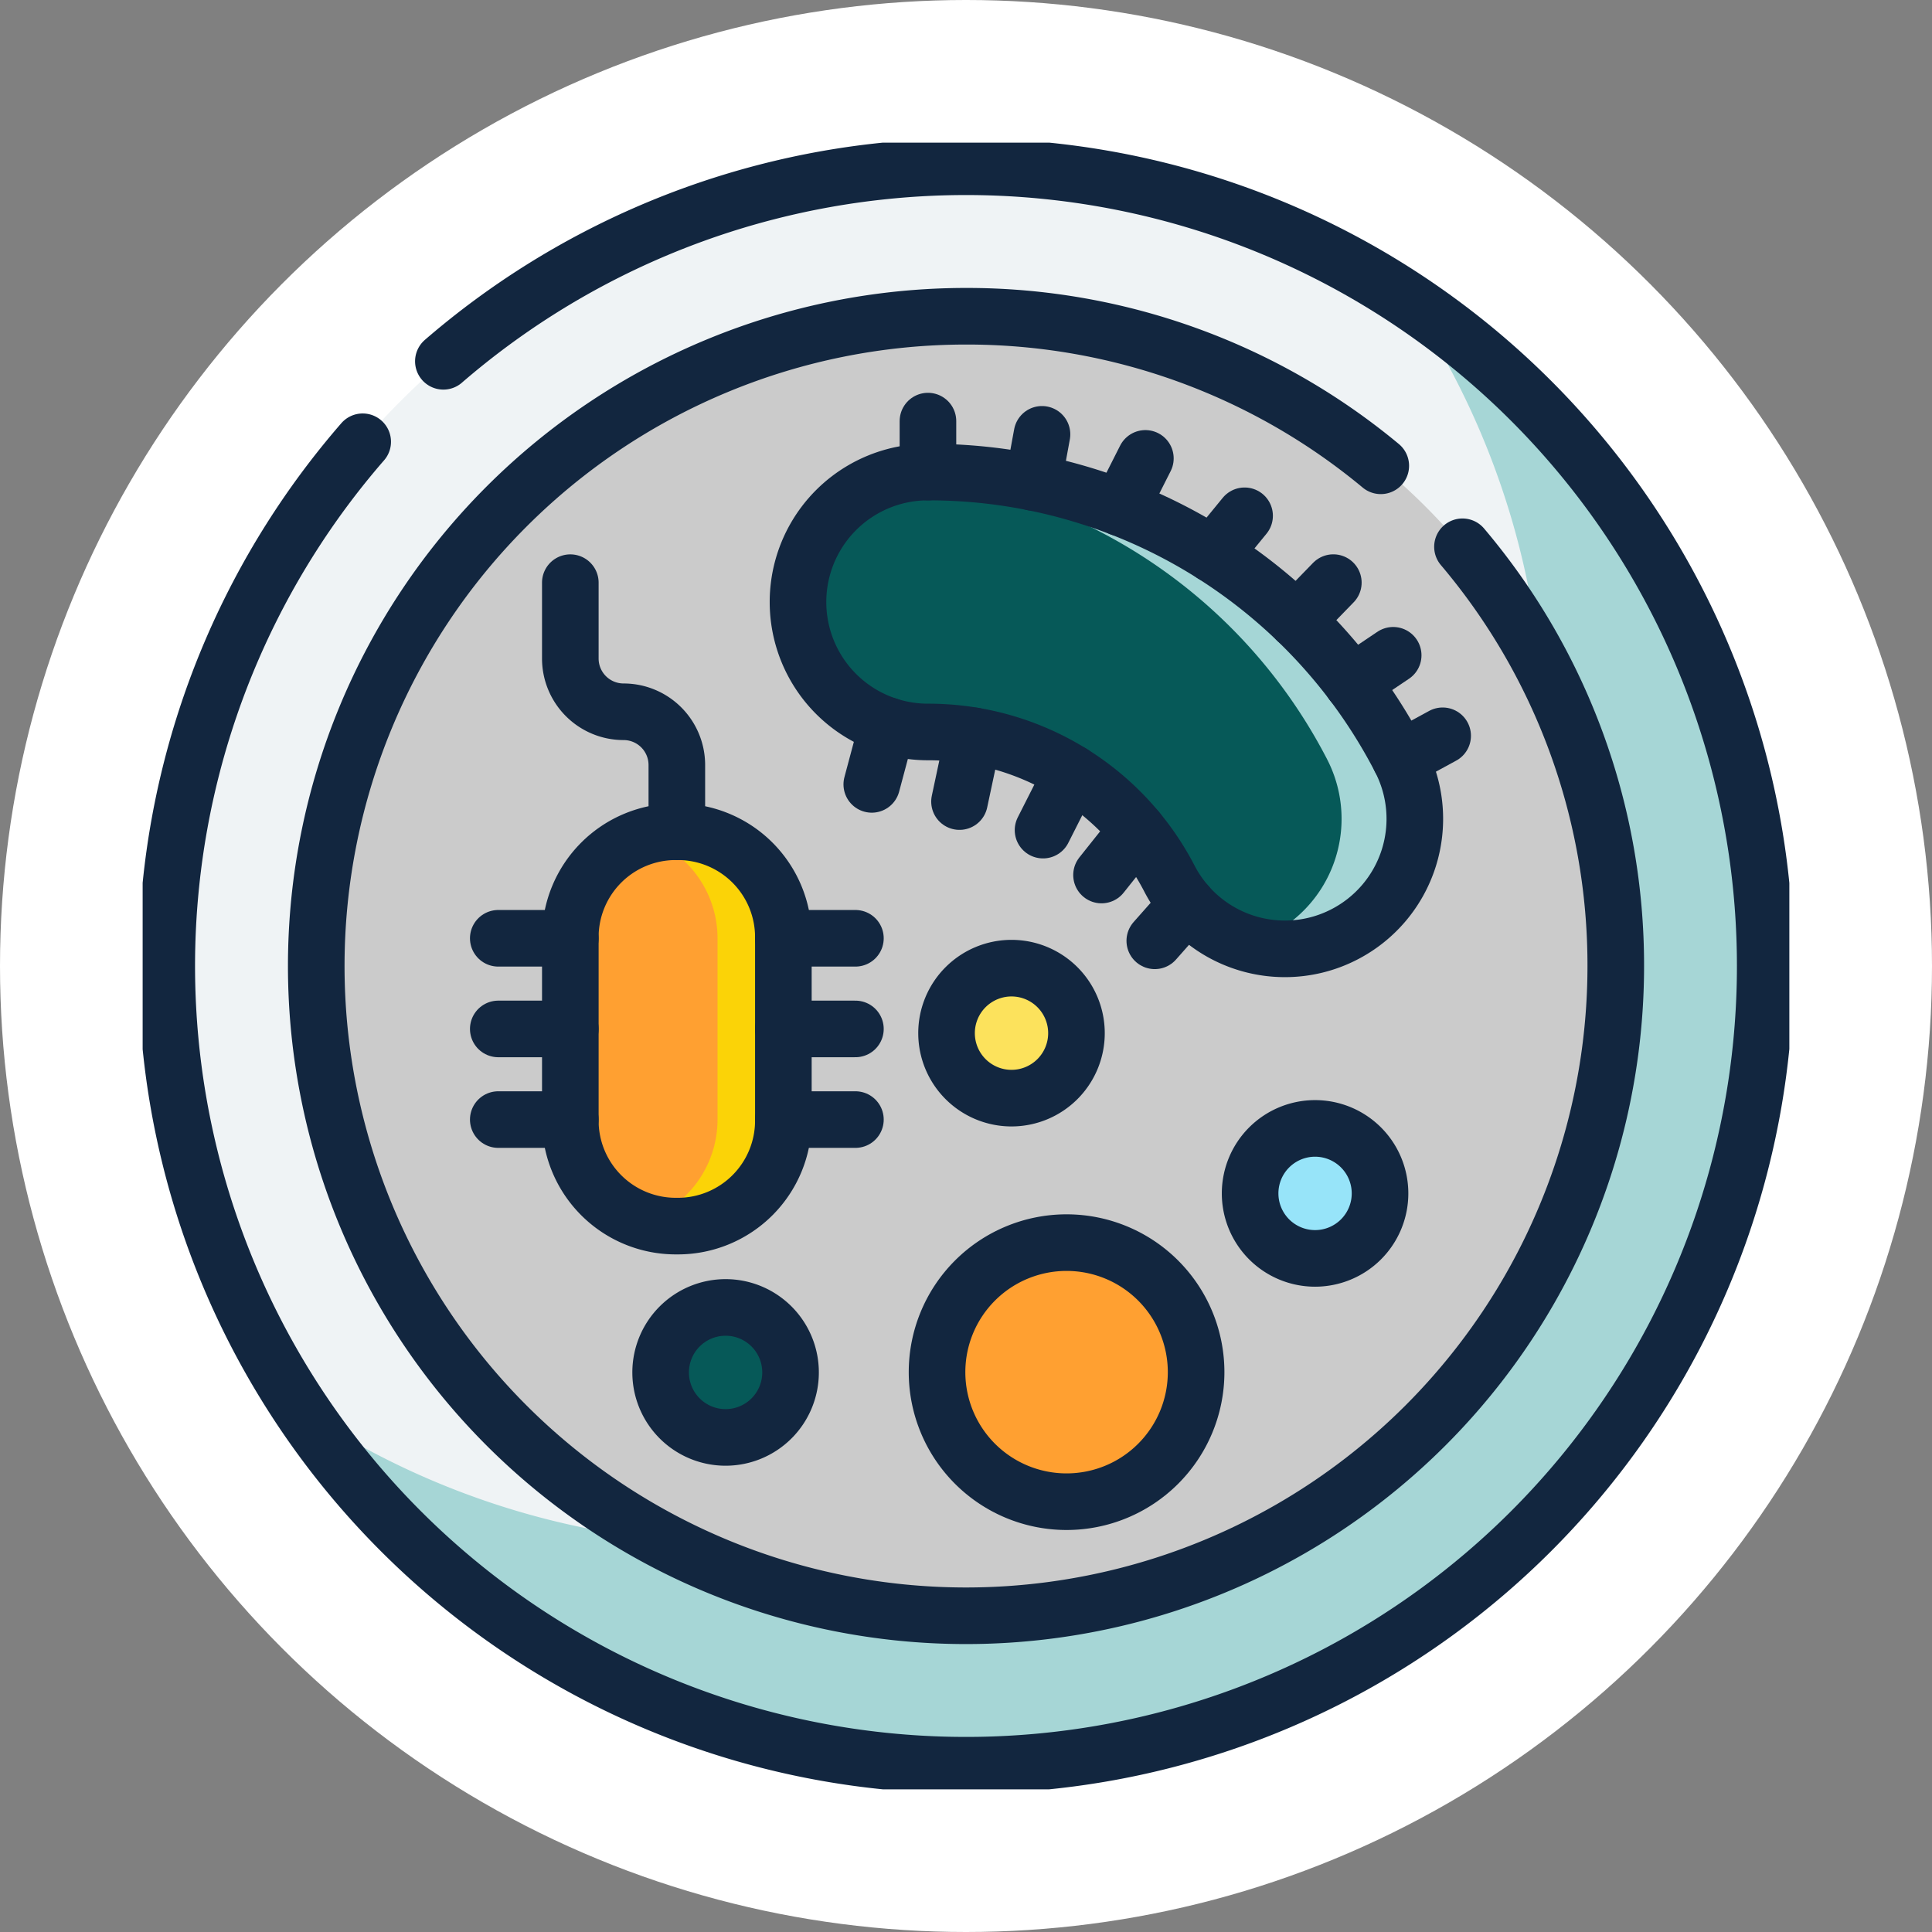 <svg xmlns="http://www.w3.org/2000/svg" xmlns:xlink="http://www.w3.org/1999/xlink" width="190" height="190" viewBox="0 0 190 190">
  <rect x="0" y="0" width="190" height="190" fill="#808080" stroke="none"/>
  <defs>
    <clipPath id="clip-path">
      <circle id="Elipse_8399" data-name="Elipse 8399" cx="95" cy="95" r="95" fill="#fff"/>
    </clipPath>
    <clipPath id="clip-path-2">
      <path id="path684" d="M0-190H161.943V-28.057H0Z" transform="translate(0 190)"/>
    </clipPath>
  </defs>
  <g id="Grupo_1036340" data-name="Grupo 1036340" transform="translate(-1136 -6695.123)">
    <g id="Grupo_1029802" data-name="Grupo 1029802" transform="translate(1136 6695.123)">
      <circle id="Elipse_8399-2" data-name="Elipse 8399" cx="95" cy="95" r="95" fill="#fff"/>
    </g>
    <g id="Grupo_1033368" data-name="Grupo 1033368" transform="translate(1136 6695.123)">
      <g id="Enmascarar_grupo_1026477" data-name="Enmascarar grupo 1026477" clip-path="url(#clip-path)">
        <g id="g678" transform="translate(14.028 14.028)">
          <g id="g680">
            <g id="g682" clip-path="url(#clip-path-2)">
              <g id="g688" transform="translate(2.372 2.372)">
                <path id="path690" d="M-27.235-13.617a78.6,78.6,0,0,1-78.6,78.6,78.6,78.6,0,0,1-78.6-78.6,78.6,78.6,0,0,1,78.6-78.6,78.6,78.6,0,0,1,78.6,78.6" transform="translate(184.434 92.217)" fill="#eff3f5"/>
              </g>
              <g id="g692" transform="translate(15.583 15.583)">
                <path id="path694" d="M-18.886,0A78.23,78.23,0,0,1-5.675,43.622a78.6,78.6,0,0,1-78.6,78.6A78.226,78.226,0,0,1-127.9,109.011a78.52,78.52,0,0,0,65.389,34.977,78.6,78.6,0,0,0,78.6-78.6A78.521,78.521,0,0,0-18.886,0" transform="translate(127.897)" fill="#a6d6d6"/>
              </g>
              <g id="g696" transform="translate(17.07 17.07)">
                <path id="path698" d="M-22.142-11.071a63.9,63.9,0,0,1-63.9,63.9,63.9,63.9,0,0,1-63.9-63.9,63.9,63.9,0,0,1,63.9-63.9,63.9,63.9,0,0,1,63.9,63.9" transform="translate(149.946 74.973)" fill="#cbcbcb"/>
              </g>
              <g id="g700" transform="translate(64.449 32.396)">
                <path id="path702" d="M-8.3-8.123a12.78,12.78,0,0,1-11.35-6.887A26.7,26.7,0,0,0-43.41-29.451a12.78,12.78,0,0,1-12.78-12.78A12.78,12.78,0,0,1-43.41-55.012,52.179,52.179,0,0,1,3.031-26.8,12.781,12.781,0,0,1-2.412-9.567,12.728,12.728,0,0,1-8.3-8.123" transform="translate(56.191 55.012)" fill="#065958"/>
              </g>
              <g id="g704" transform="translate(74.842 32.396)">
                <path id="path706" d="M-8.46-4.887A52.179,52.179,0,0,0-54.9-33.1a12.831,12.831,0,0,0-2.388.226A52.157,52.157,0,0,1-15.665-4.887a12.78,12.78,0,0,1-5.444,17.235,12.852,12.852,0,0,1-2.285.92,12.814,12.814,0,0,0,3.605.524A12.729,12.729,0,0,0-13.9,12.348,12.78,12.78,0,0,0-8.46-4.887" transform="translate(57.289 33.097)" fill="#a5d6d6"/>
              </g>
              <g id="g708" transform="translate(78.124 108.176)">
                <path id="path710" d="M-4.414-2.207A12.739,12.739,0,0,1-17.153,10.532,12.739,12.739,0,0,1-29.892-2.207,12.739,12.739,0,0,1-17.153-14.946,12.739,12.739,0,0,1-4.414-2.207" transform="translate(29.892 14.946)" fill="#ffa031"/>
              </g>
              <g id="g712" transform="translate(86.071 116.123)">
                <path id="path714" d="M-1.661-.83A4.792,4.792,0,0,1-6.453,3.962,4.792,4.792,0,0,1-11.246-.83,4.792,4.792,0,0,1-6.453-5.623,4.792,4.792,0,0,1-1.661-.83" transform="translate(11.246 5.623)" fill="#ffa031"/>
              </g>
              <g id="g716" transform="translate(108.908 96.947)">
                <path id="path718" d="M-2.214-1.107A6.39,6.39,0,0,1-8.6,5.283a6.39,6.39,0,0,1-6.39-6.39A6.39,6.39,0,0,1-8.6-7.5a6.39,6.39,0,0,1,6.39,6.39" transform="translate(14.995 7.497)" fill="#97e4f9"/>
              </g>
              <g id="g720" transform="translate(50.938 114.552)">
                <path id="path722" d="M-2.214-1.107A6.39,6.39,0,0,1-8.6,5.283a6.39,6.39,0,0,1-6.39-6.39A6.39,6.39,0,0,1-8.6-7.5a6.39,6.39,0,0,1,6.39,6.39" transform="translate(14.994 7.498)" fill="#065958"/>
              </g>
              <g id="g724" transform="translate(79.055 81.187)">
                <path id="path726" d="M-2.214-1.107A6.39,6.39,0,0,1-8.6,5.283a6.39,6.39,0,0,1-6.39-6.39A6.39,6.39,0,0,1-8.6-7.5a6.39,6.39,0,0,1,6.39,6.39" transform="translate(14.994 7.497)" fill="#fce25c"/>
              </g>
              <g id="g728" transform="translate(42.06 67.772)">
                <path id="path730" d="M-1.833-6.718h-.211a10.37,10.37,0,0,1-10.37-10.37V-35.127A10.37,10.37,0,0,1-2.044-45.5h.211a10.37,10.37,0,0,1,10.37,10.37v18.038A10.37,10.37,0,0,1-1.833-6.718" transform="translate(12.414 45.497)" fill="#ffa031"/>
              </g>
              <g id="g732" transform="translate(49.3 67.772)">
                <path id="path734" d="M-.56,0h0A10.458,10.458,0,0,0-3.8.512a10.478,10.478,0,0,1,7.24,9.964V28.3A10.478,10.478,0,0,1-3.8,38.267a10.458,10.458,0,0,0,3.235.512A10.475,10.475,0,0,0,9.915,28.3V10.475A10.475,10.475,0,0,0-.56,0" transform="translate(3.796)" fill="#fbd307"/>
              </g>
              <g id="g736" transform="translate(2.372 2.372)">
                <path id="path738" d="M-4.713-3.314A78.6,78.6,0,1,1-12.648,4.6" transform="translate(31.916 22.445)" fill="none" stroke="#12263f" stroke-linecap="round" stroke-linejoin="round" stroke-miterlimit="10" stroke-width="5.566"/>
              </g>
              <g id="g740" transform="translate(64.449 32.396)">
                <path id="path742" d="M-8.3-8.123a12.78,12.78,0,0,1-11.35-6.887A26.7,26.7,0,0,0-43.41-29.451a12.78,12.78,0,0,1-12.78-12.78A12.78,12.78,0,0,1-43.41-55.012,52.179,52.179,0,0,1,3.031-26.8,12.781,12.781,0,0,1-2.412-9.567,12.728,12.728,0,0,1-8.3-8.123Z" transform="translate(56.191 55.012)" fill="none" stroke="#12263f" stroke-linecap="round" stroke-linejoin="round" stroke-miterlimit="10" stroke-width="5.566"/>
              </g>
              <g id="g744" transform="translate(17.07 17.07)">
                <path id="path746" d="M-19.53-3.928A63.646,63.646,0,0,1-4.454,37.3a63.9,63.9,0,0,1-63.9,63.9,63.9,63.9,0,0,1-63.9-63.9,63.9,63.9,0,0,1,63.9-63.9A63.642,63.642,0,0,1-27.565-11.893" transform="translate(132.257 26.603)" fill="none" stroke="#12263f" stroke-linecap="round" stroke-linejoin="round" stroke-miterlimit="10" stroke-width="5.566"/>
              </g>
              <g id="g748" transform="translate(77.23 27.385)">
                <path id="path750" d="M0-.868v-5.01" transform="translate(0 5.878)" fill="none" stroke="#12263f" stroke-linecap="round" stroke-linejoin="round" stroke-miterlimit="10" stroke-width="5.566"/>
              </g>
              <g id="g752" transform="translate(87.577 28.686)">
                <path id="path754" d="M0-.82.869-5.552" transform="translate(0 5.552)" fill="none" stroke="#12263f" stroke-linecap="round" stroke-linejoin="round" stroke-miterlimit="10" stroke-width="5.566"/>
              </g>
              <g id="g756" transform="translate(96.156 31.052)">
                <path id="path758" d="M0-.843,2.457-5.706" transform="translate(0 5.706)" fill="none" stroke="#12263f" stroke-linecap="round" stroke-linejoin="round" stroke-miterlimit="10" stroke-width="5.566"/>
              </g>
              <g id="g760" transform="translate(105.257 36.697)">
                <path id="path762" d="M0-.659,3.113-4.465" transform="translate(0 4.465)" fill="none" stroke="#12263f" stroke-linecap="round" stroke-linejoin="round" stroke-miterlimit="10" stroke-width="5.566"/>
              </g>
              <g id="g764" transform="translate(113.497 43.269)">
                <path id="path766" d="M0-.642,3.6-4.347" transform="translate(0 4.347)" fill="none" stroke="#12263f" stroke-linecap="round" stroke-linejoin="round" stroke-miterlimit="10" stroke-width="5.566"/>
              </g>
              <g id="g768" transform="translate(118.95 50.415)">
                <path id="path770" d="M0-.47,4.033-3.181" transform="translate(0 3.181)" fill="none" stroke="#12263f" stroke-linecap="round" stroke-linejoin="round" stroke-miterlimit="10" stroke-width="5.566"/>
              </g>
              <g id="g772" transform="translate(123.671 58.332)">
                <path id="path774" d="M0-.394,4.177-2.667" transform="translate(0 2.667)" fill="none" stroke="#12263f" stroke-linecap="round" stroke-linejoin="round" stroke-miterlimit="10" stroke-width="5.566"/>
              </g>
              <g id="g776" transform="translate(71.706 57.322)">
                <path id="path778" d="M-.268,0-1.815,5.789" transform="translate(1.815)" fill="none" stroke="#12263f" stroke-linecap="round" stroke-linejoin="round" stroke-miterlimit="10" stroke-width="5.566"/>
              </g>
              <g id="g780" transform="translate(80.333 58.332)">
                <path id="path782" d="M-.239,0-1.618,6.47" transform="translate(1.618)" fill="none" stroke="#12263f" stroke-linecap="round" stroke-linejoin="round" stroke-miterlimit="10" stroke-width="5.566"/>
              </g>
              <g id="g784" transform="translate(88.548 61.995)">
                <path id="path786" d="M-.492,0l-2.84,5.614" transform="translate(3.332)" fill="none" stroke="#12263f" stroke-linecap="round" stroke-linejoin="round" stroke-miterlimit="10" stroke-width="5.566"/>
              </g>
              <g id="g788" transform="translate(94.3 67.609)">
                <path id="path790" d="M-.609,0-4.124,4.416" transform="translate(4.124)" fill="none" stroke="#12263f" stroke-linecap="round" stroke-linejoin="round" stroke-miterlimit="10" stroke-width="5.566"/>
              </g>
              <g id="g792" transform="translate(99.538 74.912)">
                <path id="path794" d="M-.549,0l-3.17,3.583" transform="translate(3.719)" fill="none" stroke="#12263f" stroke-linecap="round" stroke-linejoin="round" stroke-miterlimit="10" stroke-width="5.566"/>
              </g>
              <g id="g796" transform="translate(78.124 108.176)">
                <path id="path798" d="M-4.414-2.207A12.739,12.739,0,0,1-17.153,10.532,12.739,12.739,0,0,1-29.892-2.207,12.739,12.739,0,0,1-17.153-14.946,12.739,12.739,0,0,1-4.414-2.207Z" transform="translate(29.892 14.946)" fill="none" stroke="#12263f" stroke-linecap="round" stroke-linejoin="round" stroke-miterlimit="10" stroke-width="5.566"/>
              </g>
              <g id="g800" transform="translate(108.908 96.947)">
                <path id="path802" d="M-2.214-1.107A6.39,6.39,0,0,1-8.6,5.283a6.39,6.39,0,0,1-6.39-6.39A6.39,6.39,0,0,1-8.6-7.5,6.39,6.39,0,0,1-2.214-1.107Z" transform="translate(14.995 7.497)" fill="none" stroke="#12263f" stroke-linecap="round" stroke-linejoin="round" stroke-miterlimit="10" stroke-width="5.566"/>
              </g>
              <g id="g804" transform="translate(50.938 114.552)">
                <path id="path806" d="M-2.214-1.107A6.39,6.39,0,0,1-8.6,5.283a6.39,6.39,0,0,1-6.39-6.39A6.39,6.39,0,0,1-8.6-7.5,6.39,6.39,0,0,1-2.214-1.107Z" transform="translate(14.994 7.498)" fill="none" stroke="#12263f" stroke-linecap="round" stroke-linejoin="round" stroke-miterlimit="10" stroke-width="5.566"/>
              </g>
              <g id="g808" transform="translate(79.055 81.187)">
                <path id="path810" d="M-2.214-1.107A6.39,6.39,0,0,1-8.6,5.283a6.39,6.39,0,0,1-6.39-6.39A6.39,6.39,0,0,1-8.6-7.5,6.39,6.39,0,0,1-2.214-1.107Z" transform="translate(14.994 7.497)" fill="none" stroke="#12263f" stroke-linecap="round" stroke-linejoin="round" stroke-miterlimit="10" stroke-width="5.566"/>
              </g>
              <g id="g812" transform="translate(42.06 67.772)">
                <path id="path814" d="M-1.833-6.718h-.211a10.37,10.37,0,0,1-10.37-10.37V-35.127A10.37,10.37,0,0,1-2.044-45.5h.211a10.37,10.37,0,0,1,10.37,10.37v18.038A10.37,10.37,0,0,1-1.833-6.718Z" transform="translate(12.414 45.497)" fill="none" stroke="#12263f" stroke-linecap="round" stroke-linejoin="round" stroke-miterlimit="10" stroke-width="5.566"/>
              </g>
              <g id="g816" transform="translate(42.06 43.275)">
                <path id="path818" d="M-1.815-4.244v-6.564a5.238,5.238,0,0,0-5.238-5.238,5.238,5.238,0,0,1-5.238-5.238v-7.458" transform="translate(12.29 28.741)" fill="none" stroke="#12263f" stroke-linecap="round" stroke-linejoin="round" stroke-miterlimit="10" stroke-width="5.566"/>
              </g>
              <g id="g820" transform="translate(34.974 78.247)">
                <path id="path822" d="M-1.228,0H-8.314" transform="translate(8.314)" fill="none" stroke="#12263f" stroke-linecap="round" stroke-linejoin="round" stroke-miterlimit="10" stroke-width="5.566"/>
              </g>
              <g id="g824" transform="translate(34.974 87.161)">
                <path id="path826" d="M-1.228,0H-8.314" transform="translate(8.314)" fill="none" stroke="#12263f" stroke-linecap="round" stroke-linejoin="round" stroke-miterlimit="10" stroke-width="5.566"/>
              </g>
              <g id="g828" transform="translate(34.974 96.075)">
                <path id="path830" d="M-1.228,0H-8.314" transform="translate(8.314)" fill="none" stroke="#12263f" stroke-linecap="round" stroke-linejoin="round" stroke-miterlimit="10" stroke-width="5.566"/>
              </g>
              <g id="g832" transform="translate(63.011 78.247)">
                <path id="path834" d="M0,0H7.086" fill="none" stroke="#12263f" stroke-linecap="round" stroke-linejoin="round" stroke-miterlimit="10" stroke-width="5.566"/>
              </g>
              <g id="g836" transform="translate(63.011 87.161)">
                <path id="path838" d="M0,0H7.086" fill="none" stroke="#12263f" stroke-linecap="round" stroke-linejoin="round" stroke-miterlimit="10" stroke-width="5.566"/>
              </g>
              <g id="g840" transform="translate(63.011 96.075)">
                <path id="path842" d="M0,0H7.086" fill="none" stroke="#12263f" stroke-linecap="round" stroke-linejoin="round" stroke-miterlimit="10" stroke-width="5.566"/>
              </g>
            </g>
          </g>
        </g>
      </g>
    </g>
  </g>
</svg>
